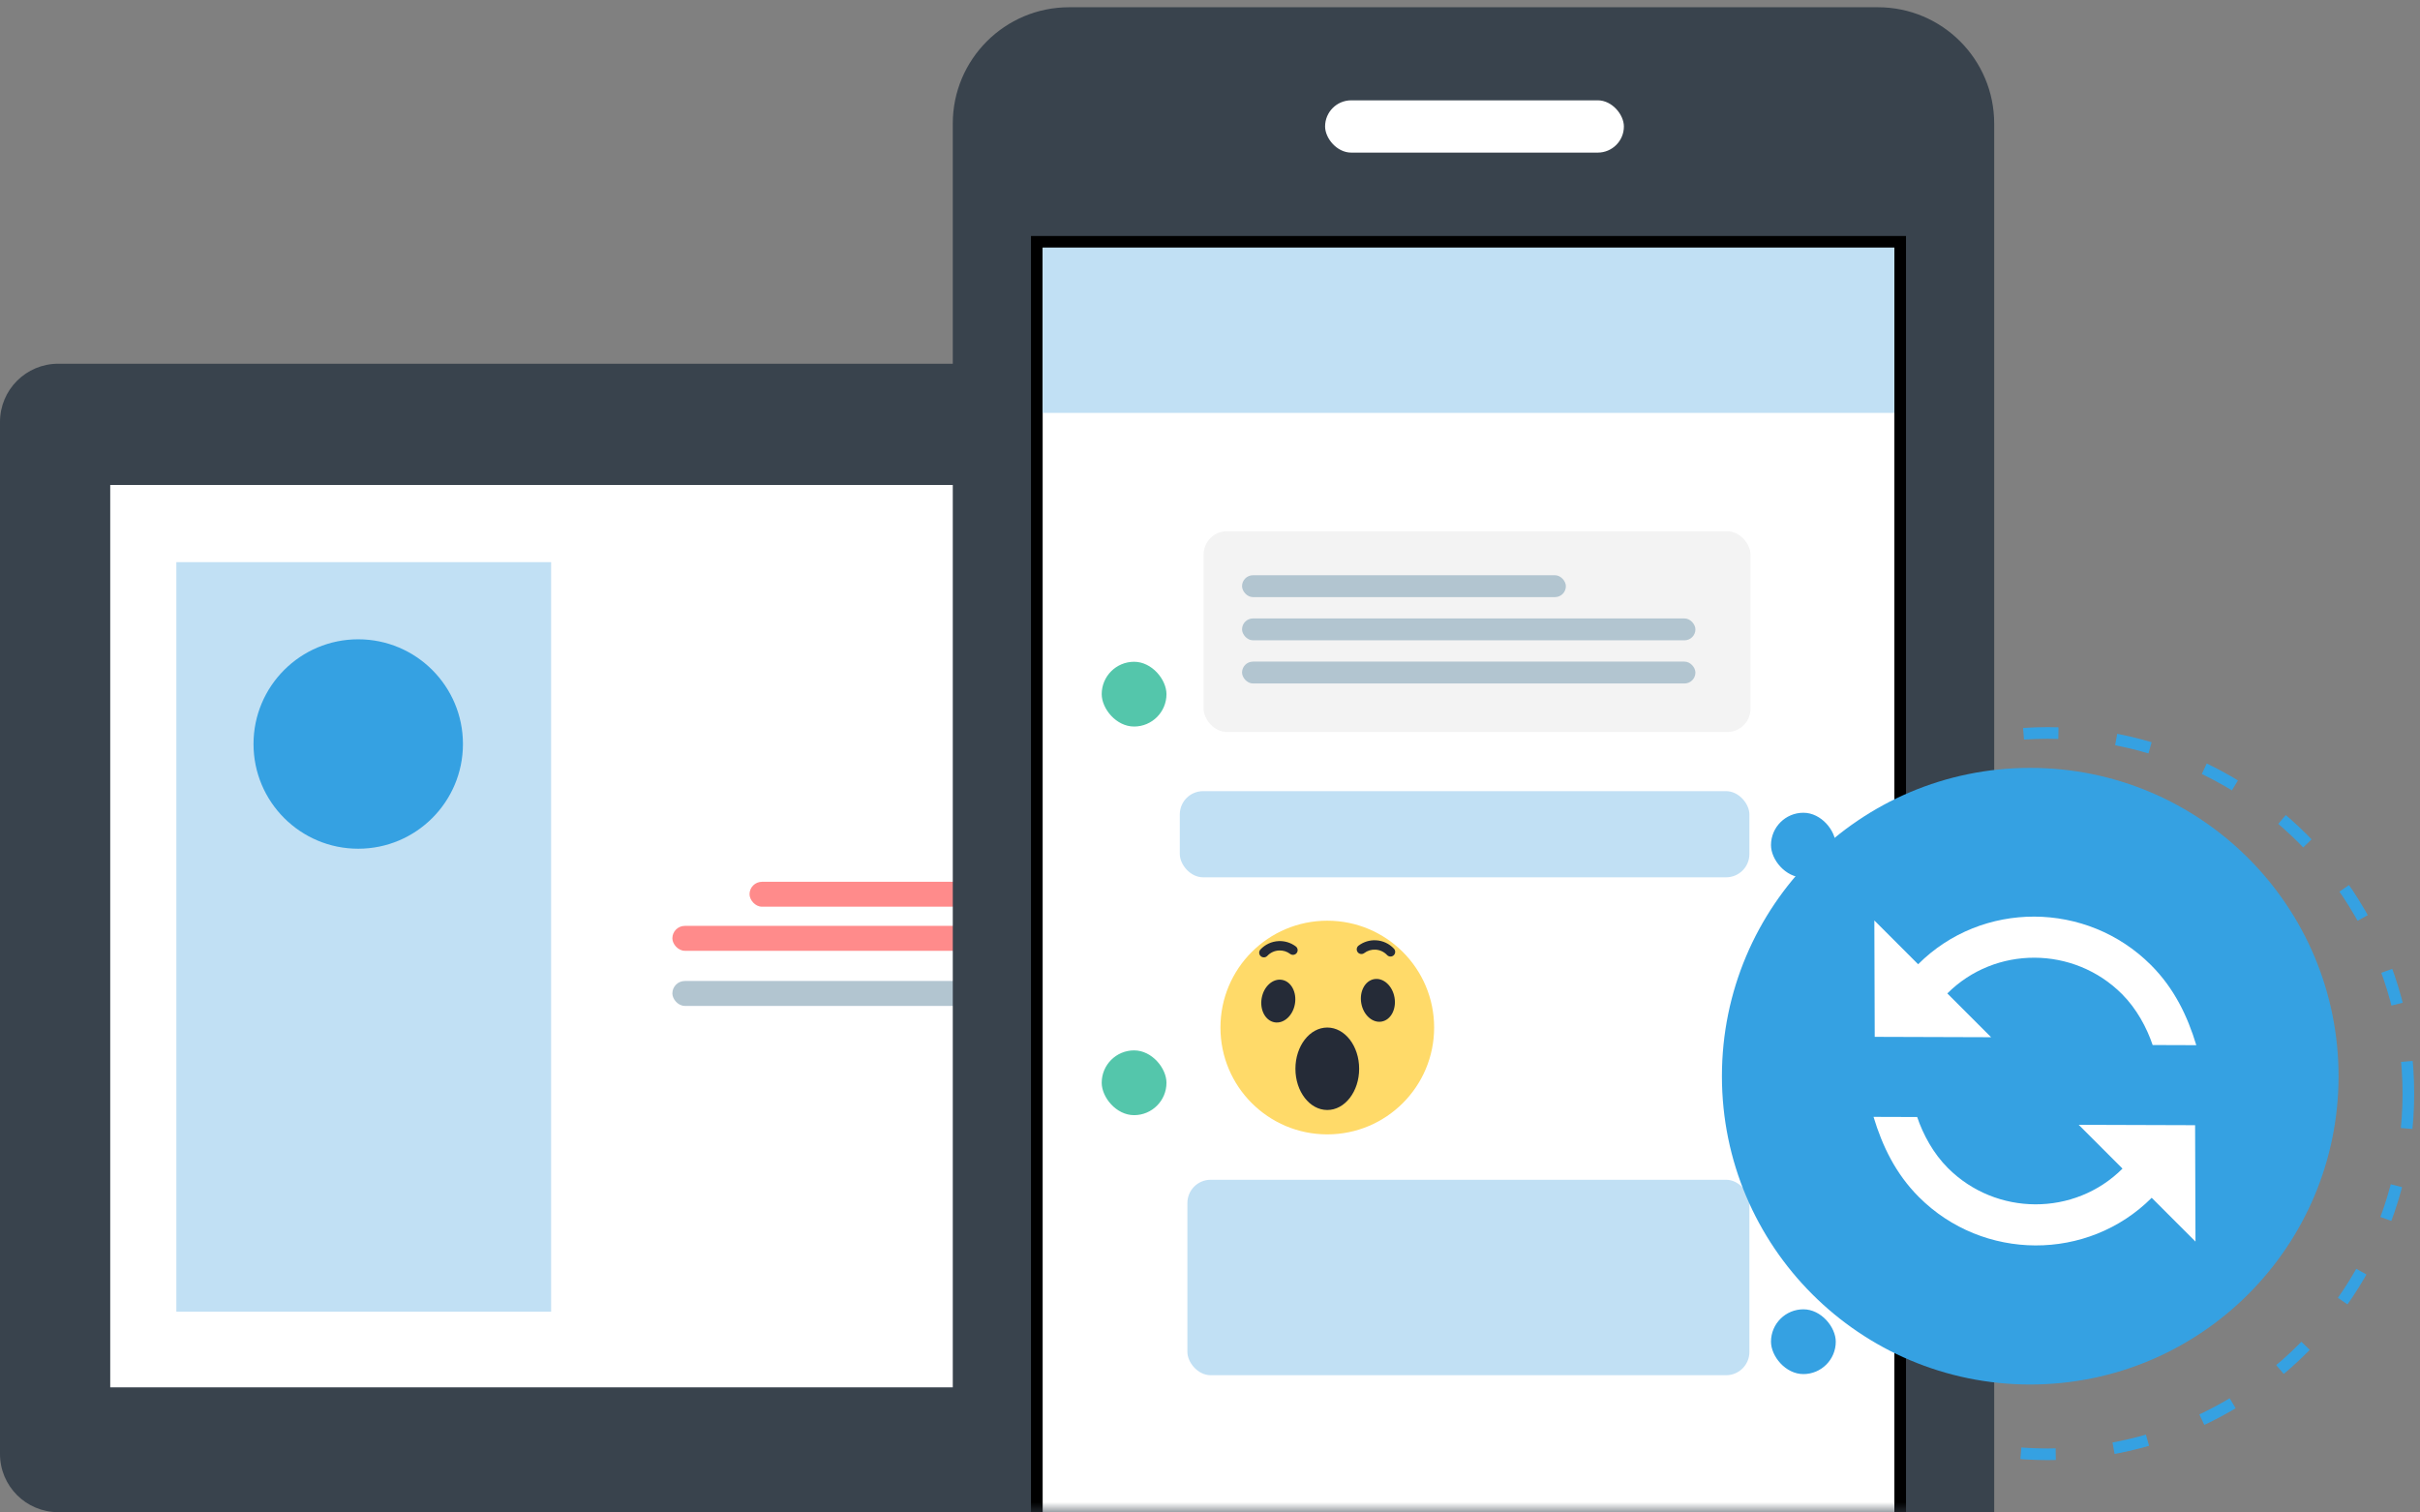 
<svg width="208px" height="130px" viewBox="0 0 208 130" version="1.1" xmlns="http://www.w3.org/2000/svg" xmlns:xlink="http://www.w3.org/1999/xlink">
    <rect x="0" y="0" width="208" height="130" fill="#808080" stroke="none"/>
    <!-- Generator: Sketch 46.1 (44463) - http://www.bohemiancoding.com/sketch -->
    <desc>Created with Sketch.</desc>
    <defs>
        <path d="M10,0 L79.51,0 L79.51,0 C85.033,-1.08250786e-14 89.51,4.477 89.51,10 L89.51,129.373 L0,129.373 L0,10 L1.77635684e-15,10 C1.10000309e-15,4.477 4.477,1.01453063e-15 10,0 Z" id="path-1"></path>
        <rect id="path-3" x="7.721" y="20.66" width="73.209" height="109.791"></rect>
    </defs>
    <g id="Symbols" stroke="none" stroke-width="1" fill="none" fill-rule="evenodd">
        <g id="Interactive_04">
            <g>
                <g id="Group-27" transform="translate(0, 31.264)">
                    <path d="M5,0 L171.072,0 L171.072,98.708 L5,98.708 L5,98.708 C2.239,98.708 3.38176876e-16,96.469 0,93.708 L0,5 L0,5 C-3.38176876e-16,2.239 2.239,5.07265313e-16 5,0 Z" id="Mask" fill="#39434D"></path>
                    <rect id="Rectangle" fill="#FFFFFF" x="9.474" y="10.421" width="152.007" height="77.559"></rect>
                    <rect id="Rectangle-21" fill="#FF8B8B" x="64.422" y="44.527" width="31.725" height="2.142" rx="1.071"></rect>
                    <rect id="Rectangle-21" fill="#FF8B8B" x="57.79" y="48.316" width="44.415" height="2.142" rx="1.071"></rect>
                    <rect id="Rectangle-21" fill="#B2C5D0" x="57.79" y="53.053" width="44.415" height="2.142" rx="1.071"></rect>
                    <rect id="Rectangle-22" fill="#C1E0F4" x="15.158" y="17.053" width="32.211" height="64.422"></rect>
                    <circle id="Oval-5" fill="#35A1E2" cx="30.79" cy="32.685" r="9"></circle>
                </g>
                <circle id="Oval-9" stroke="#35A1E2" stroke-dasharray="3,5" cx="176" cy="94" r="31"></circle>
                <g id="Group-11" transform="translate(81.892, 0.623)">
                    <g id="Rectangle-7" transform="translate(0, 0)">
                        <mask id="mask-2" fill="white">
                            <use xlink:href="#path-1"></use>
                        </mask>
                        <use id="Mask" fill="#39434D" xlink:href="#path-1"></use>
                        <g mask="url(#mask-2)">
                            <use fill="#FFFFFF" fill-rule="evenodd" xlink:href="#path-3"></use>
                            <rect stroke="#000000" stroke-width="1" x="7.221" y="20.16" width="74.209" height="110.791"></rect>
                        </g>
                    </g>
                    <g id="Group-12" transform="translate(12.8, 44.88)">
                        <g id="Group-16" transform="translate(0, 0)">
                            <rect id="Rectangle-21" fill="#F3F3F3" x="8.76" y="0.159" width="47.004" height="17.255" rx="2"></rect>
                            <rect id="Rectangle-21" fill="#B2C5D0" x="12.062" y="3.941" width="27.835" height="1.879" rx="0.94"></rect>
                            <rect id="Rectangle-21" fill="#B2C5D0" x="12.062" y="7.653" width="38.969" height="1.879" rx="0.94"></rect>
                            <rect id="Rectangle-21" fill="#B2C5D0" x="12.062" y="11.364" width="38.969" height="1.879" rx="0.94"></rect>
                            <rect id="Rectangle-20" fill="#54C6AB" x="0" y="11.377" width="5.567" height="5.567" rx="2.783"></rect>
                        </g>
                        <g id="Group-16-Copy-2" transform="translate(0, 33.632)">
                            <rect id="Rectangle-20" fill="#54C6AB" x="0" y="11.147" width="5.567" height="5.567" rx="2.783"></rect>
                            <g id="Wow" transform="translate(10.206, 0)">
                                <circle id="Wow-Oval" fill="#FFDA69" cx="9.183" cy="9.183" r="9.183"></circle>
                                <ellipse id="mouth" fill="#252B37" cx="9.183" cy="12.727" rx="2.739" ry="3.544"></ellipse>
                                <path d="M13.854,8.671 C13.066,8.81 12.282,8.106 12.105,7.099 C11.927,6.091 12.422,5.161 13.211,5.022 C13.999,4.883 14.783,5.587 14.96,6.595 C15.138,7.603 14.643,8.532 13.854,8.671 Z M4.65,8.734 C3.861,8.595 3.366,7.665 3.544,6.658 C3.721,5.65 4.505,4.946 5.293,5.085 C6.082,5.224 6.577,6.153 6.4,7.161 C6.222,8.169 5.439,8.873 4.65,8.734 Z M14.91,2.403 C15.062,2.565 15.054,2.82 14.892,2.972 C14.729,3.124 14.474,3.116 14.322,2.953 C14.063,2.677 13.709,2.509 13.323,2.489 C12.972,2.47 12.634,2.576 12.359,2.783 C12.182,2.917 11.929,2.882 11.795,2.704 C11.661,2.526 11.697,2.274 11.874,2.14 C12.299,1.82 12.823,1.656 13.365,1.684 C13.962,1.716 14.511,1.976 14.91,2.403 Z M5.026,2.56 C4.64,2.58 4.286,2.748 4.027,3.024 C3.875,3.187 3.62,3.195 3.457,3.043 C3.295,2.891 3.287,2.636 3.439,2.474 C3.839,2.047 4.388,1.786 4.984,1.755 C5.526,1.727 6.05,1.891 6.475,2.211 C6.652,2.345 6.688,2.597 6.554,2.775 C6.42,2.952 6.168,2.988 5.99,2.854 C5.715,2.647 5.377,2.541 5.026,2.56 Z" id="eyes" fill="#252B37"></path>
                            </g>
                        </g>
                        <g id="Group-16-Copy" transform="translate(6.495, 22.498)">
                            <rect id="Rectangle-21" fill="#C1E0F4" x="0.218" y="0" width="48.957" height="7.405" rx="2"></rect>
                            <rect id="Rectangle-20" fill="#35A1E2" x="51.031" y="1.856" width="5.567" height="5.567" rx="2.783"></rect>
                        </g>
                        <g id="Group-16-Copy-3" transform="translate(7.193, 55.9)">
                            <rect id="Rectangle-21" fill="#C1E0F4" x="0.172" y="0" width="48.305" height="16.798" rx="2"></rect>
                            <rect id="Rectangle-20" fill="#35A1E2" x="50.333" y="11.134" width="5.567" height="5.567" rx="2.783"></rect>
                        </g>
                    </g>
                    <rect id="Rectangle-7" fill="#C1E0F4" x="7.721" y="20.66" width="73.209" height="14.206"></rect>
                    <rect id="Rectangle-8" fill="#FFFFFF" x="32" y="8" width="25.682" height="4.494" rx="2.247"></rect>
                </g>
                <circle id="Oval-8" fill="#35A1E2" cx="174.5" cy="92.5" r="26.5"></circle>
                <g id="synchronization-arrows" transform="translate(175.5, 93) rotate(-45) translate(-175.5, -93) translate(161, 73)" fill-rule="nonzero" fill="#FFFFFF">
                    <path d="M14.137,5.323 L14.137,0 L7.086,7.097 L14.137,14.194 L14.137,8.871 C19.954,8.871 24.714,13.662 24.714,19.517 C24.714,21.292 24.185,23.066 23.48,24.485 L26.124,27.147 C27.358,24.84 28.239,22.356 28.239,19.517 C28.239,11.71 21.893,5.323 14.137,5.323 Z M14.137,30.163 C8.32,30.163 3.56,25.372 3.56,19.517 C3.56,17.743 4.089,15.969 4.794,14.549 L2.15,11.888 C0.916,14.194 0.035,16.678 0.035,19.517 C0.035,27.324 6.381,33.712 14.137,33.712 L14.137,39.035 L21.188,31.937 L14.137,24.84 L14.137,30.163 Z" id="Shape"></path>
                </g>
            </g>
        </g>
    </g>
</svg>